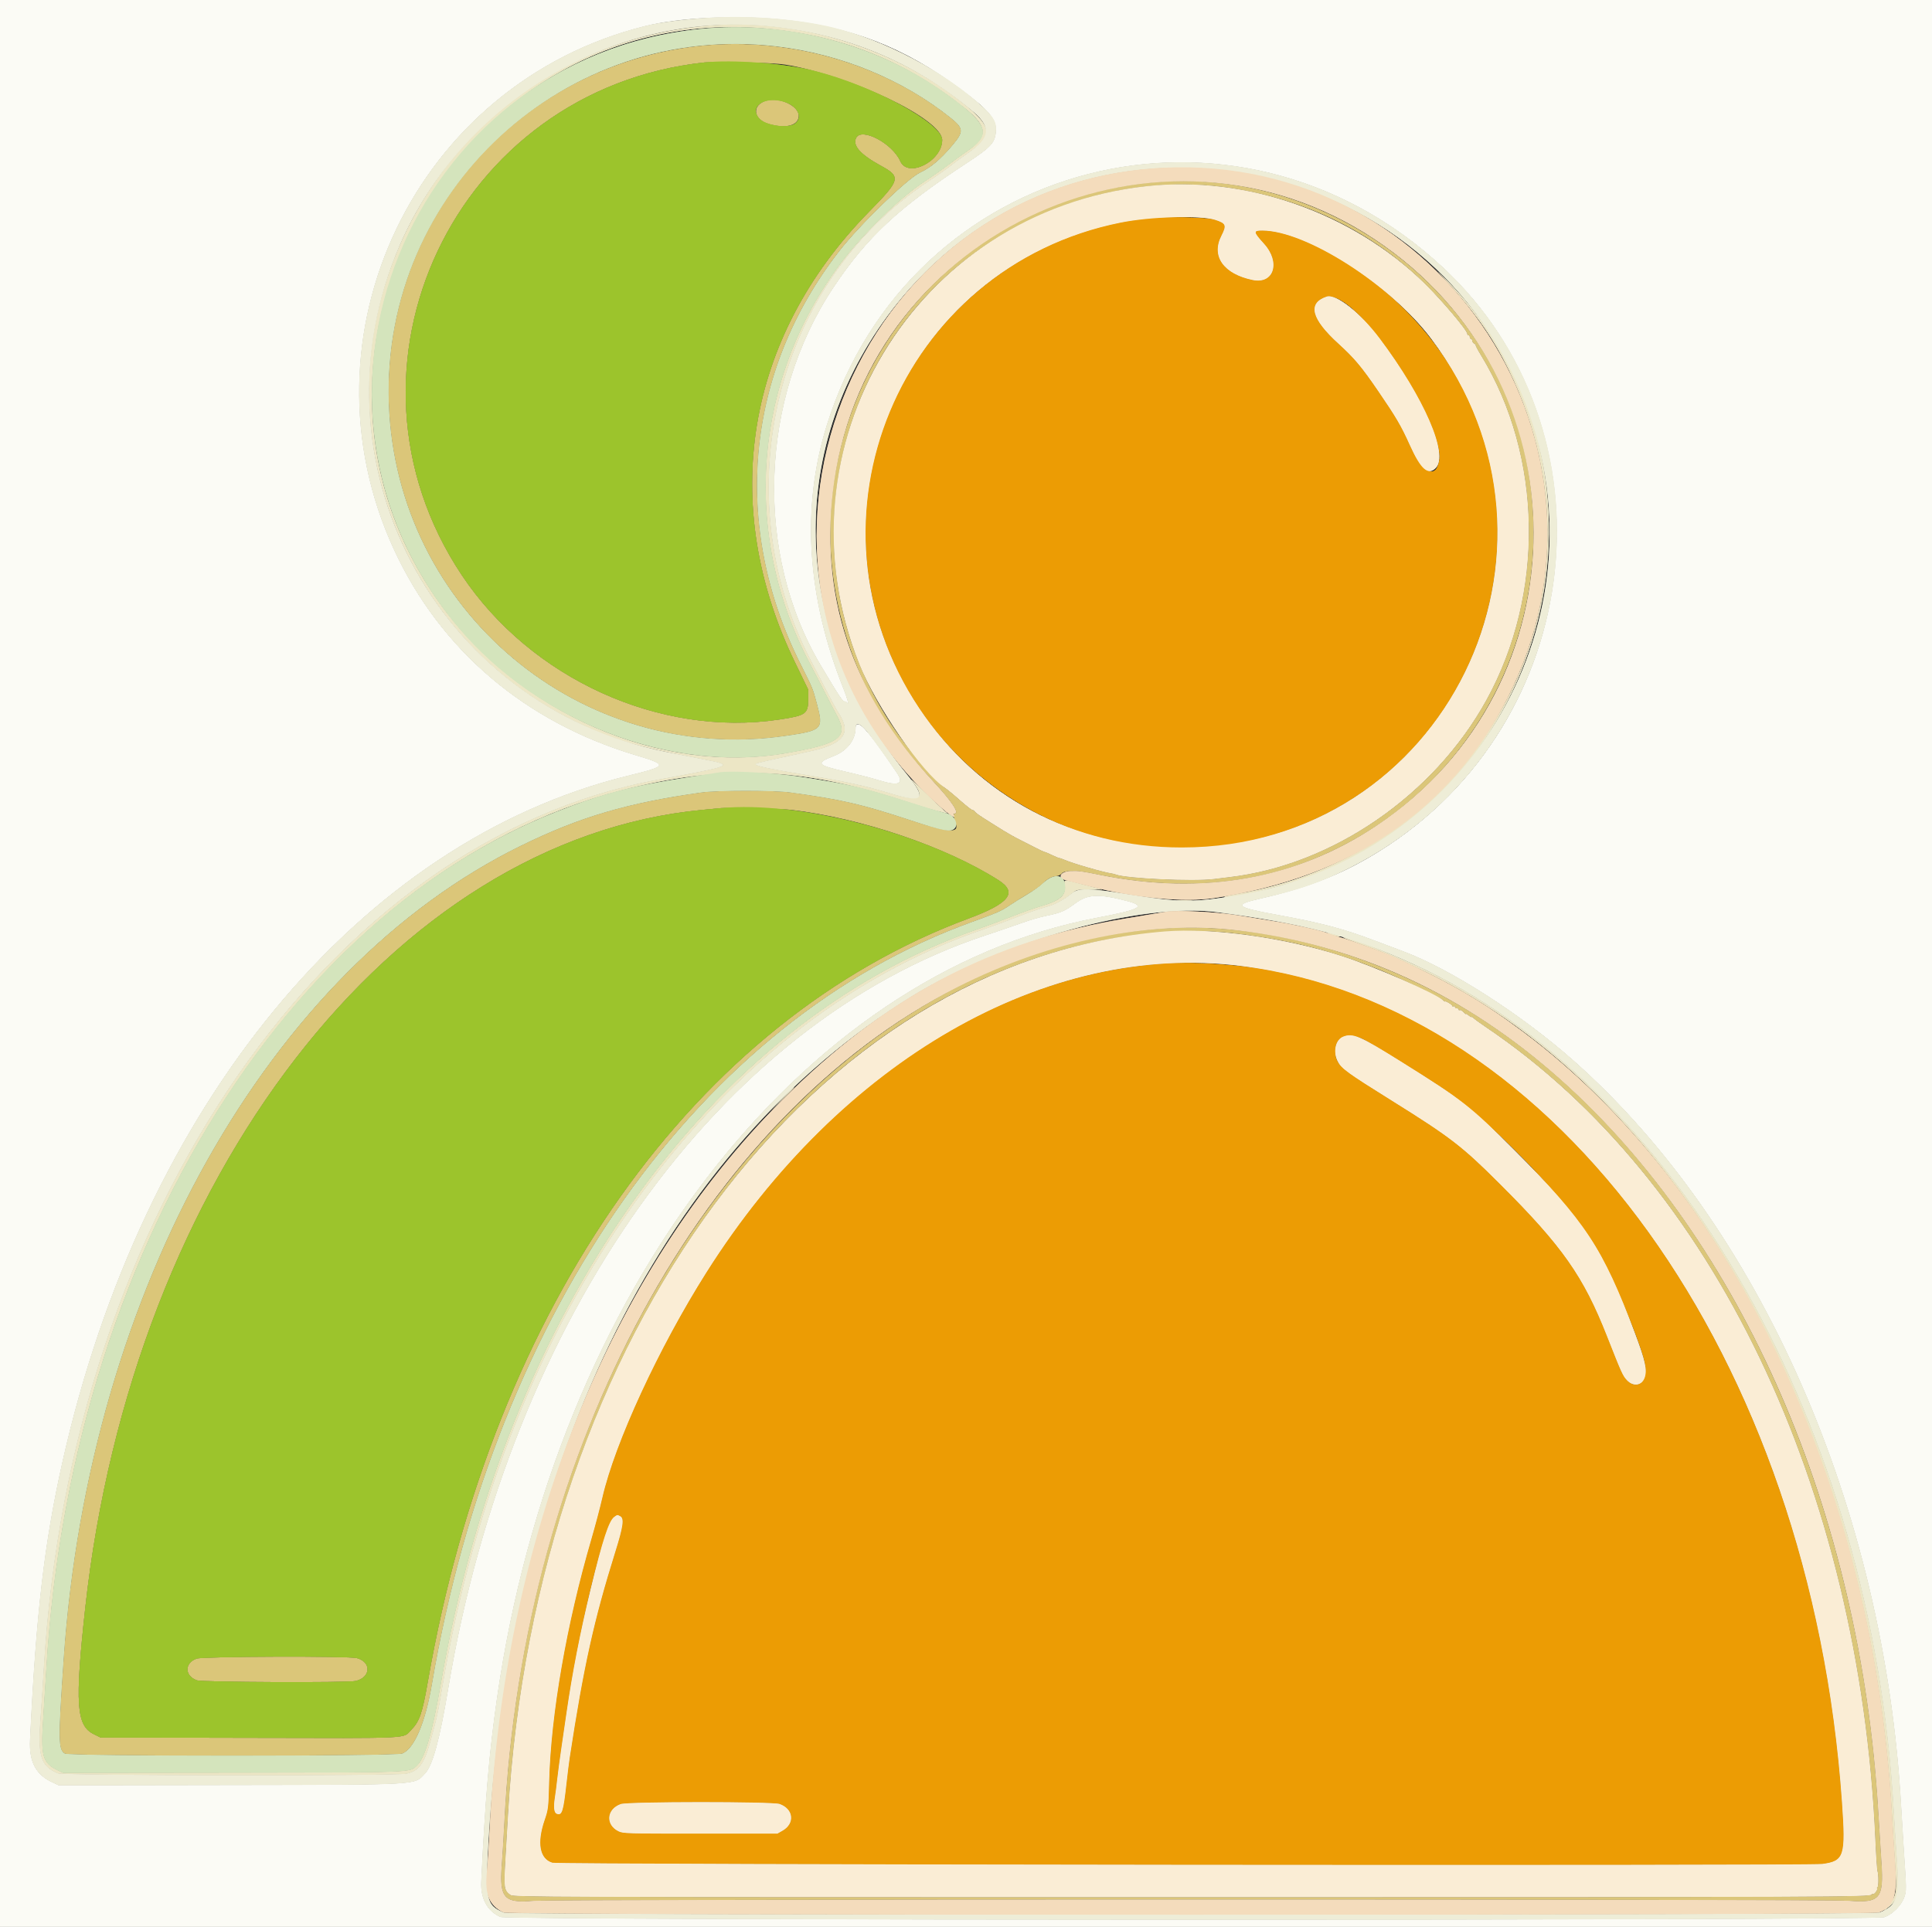 <svg id="svg" version="1.1" xmlns="http://www.w3.org/2000/svg" xmlns:xlink="http://www.w3.org/1999/xlink" width="400" height="398.979" viewBox="0, 0, 400,398.979"><rect x="0" y="0" width="400" height="398.979" fill="#333333" stroke="none"/><g id="svgg"><path id="path1" d="M237.269 45.212 C 198.017 49.875,171.735 87.621,181.124 125.846 C 189.715 160.820,225.155 182.363,260.071 173.836 C 309.675 161.722,326.890 100.154,290.766 64.055 C 281.648 54.943,268.663 47.745,261.327 47.736 C 259.431 47.734,259.471 48.020,261.710 50.494 C 265.174 54.320,263.748 58.889,259.372 57.985 C 253.320 56.735,250.716 53.059,252.882 48.827 C 254.000 46.642,253.848 46.255,251.585 45.522 C 250.034 45.020,240.603 44.816,237.269 45.212 M277.727 62.230 C 285.241 66.555,299.058 89.083,298.008 95.297 C 297.311 99.419,294.516 97.995,291.906 92.191 C 290.097 88.167,289.086 86.440,285.310 80.919 C 281.898 75.931,280.399 74.144,277.150 71.191 C 271.468 66.028,270.642 62.781,274.665 61.427 C 275.301 61.213,276.514 61.531,277.727 62.230 M241.353 199.520 C 205.250 201.883,170.345 225.366,146.231 263.515 C 136.387 279.088,127.297 298.774,124.697 310.147 C 124.232 312.183,123.213 316.031,122.434 318.698 C 117.310 336.230,114.053 354.955,113.686 368.985 C 113.544 374.401,113.511 374.683,112.752 376.899 C 111.128 381.639,111.721 384.928,114.344 385.731 C 115.670 386.137,374.286 386.393,377.293 385.991 C 381.830 385.385,382.149 384.388,381.371 373.213 C 375.186 284.355,325.732 212.494,262.795 200.913 C 256.593 199.772,247.014 199.150,241.353 199.520 M282.195 215.148 C 283.804 215.909,294.425 222.474,298.787 225.404 C 308.648 232.026,324.081 248.001,330.290 258.012 C 333.663 263.450,340.242 279.205,340.674 282.877 C 341.073 286.271,338.870 287.958,336.844 285.810 C 335.981 284.895,335.729 284.337,332.729 276.707 C 327.833 264.255,323.501 258.094,310.554 245.168 C 302.716 237.342,300.340 235.510,288.205 227.939 C 277.038 220.973,276.452 220.454,276.452 217.530 C 276.452 214.647,278.949 213.611,282.195 215.148 M128.415 313.985 C 129.257 314.435,129.027 316.092,127.401 321.285 C 122.954 335.495,120.840 345.040,117.940 364.008 C 117.800 364.920,117.508 367.275,117.289 369.241 C 116.631 375.176,116.364 376.014,115.268 375.593 C 114.704 375.377,114.571 374.259,114.877 372.299 C 115.030 371.319,115.258 369.541,115.384 368.347 C 115.510 367.154,115.917 364.110,116.288 361.583 C 116.659 359.056,117.112 355.954,117.294 354.690 C 119.787 337.418,125.110 315.567,127.177 314.119 C 127.852 313.646,127.794 313.653,128.415 313.985 M161.408 373.567 C 164.302 374.599,164.634 377.593,162.020 379.090 L 160.944 379.706 144.990 379.706 C 129.771 379.706,128.991 379.684,128.049 379.216 C 125.301 377.853,125.575 374.624,128.526 373.581 C 130.004 373.058,159.946 373.046,161.408 373.567 " stroke="none" fill="#ec9c04" fill-rule="evenodd"></path><path id="path2" d="M145.884 12.930 C 94.230 18.483,66.954 76.066,95.601 119.081 C 109.885 140.528,136.613 152.695,161.327 149.000 C 166.860 148.173,167.326 147.844,167.326 144.772 L 167.326 142.809 164.605 137.199 C 148.703 104.412,154.355 69.908,179.888 43.886 C 186.455 37.194,186.599 36.633,182.355 34.310 C 178.104 31.982,176.466 30.136,177.250 28.554 C 178.362 26.310,184.765 29.684,186.398 33.376 C 187.976 36.944,195.009 33.411,195.070 29.019 C 195.117 25.552,180.554 17.644,168.680 14.689 C 162.373 13.120,151.743 12.300,145.884 12.930 M162.352 21.084 C 165.144 21.913,166.335 24.311,164.598 25.603 C 163.144 26.684,158.388 25.971,157.138 24.485 C 155.047 22.000,158.298 19.880,162.352 21.084 M149.202 167.348 C 148.641 167.404,146.918 167.569,145.373 167.717 C 81.448 173.805,27.363 243.837,17.636 333.121 C 15.492 352.806,15.798 357.317,19.400 359.101 L 20.804 359.796 51.760 359.864 C 86.119 359.939,83.307 360.079,85.155 358.200 C 86.853 356.474,87.438 354.768,88.574 348.237 C 102.150 270.207,143.938 211.227,200.553 190.189 C 209.019 187.043,210.741 184.823,206.706 182.255 C 191.472 172.561,165.251 165.764,149.202 167.348 M73.899 343.357 C 76.984 344.198,76.761 347.430,73.573 348.107 C 71.824 348.478,41.864 348.354,40.783 347.971 C 38.186 347.052,38.146 344.372,40.715 343.460 C 42.026 342.995,72.227 342.901,73.899 343.357 " stroke="none" fill="#9cc42c" fill-rule="evenodd"></path><path id="path3" d="M0.000 199.489 L 0.000 398.979 200.000 398.979 L 400.000 398.979 400.000 199.489 L 400.000 0.000 200.000 0.000 L 0.000 0.000 0.000 199.489 M161.327 3.970 C 175.911 5.363,187.121 9.690,199.013 18.519 C 204.815 22.827,206.403 24.752,206.197 27.230 C 206.001 29.599,205.190 30.476,200.128 33.794 C 186.073 43.006,179.526 49.108,172.643 59.408 C 157.182 82.548,156.121 114.663,170.048 137.971 C 174.146 144.829,174.511 145.364,175.013 145.243 C 175.106 145.221,175.284 145.355,175.408 145.543 C 175.853 146.217,175.420 144.612,174.604 142.565 C 167.049 123.622,165.869 105.153,171.130 88.194 C 188.304 32.833,255.769 15.439,298.679 55.309 C 335.072 89.124,328.542 149.494,285.593 176.289 C 278.046 180.997,270.834 183.868,261.008 186.076 C 255.284 187.362,255.750 187.846,264.199 189.392 C 273.639 191.119,278.004 192.271,284.748 194.817 C 286.994 195.665,289.579 196.638,290.491 196.980 C 300.359 200.669,315.037 210.092,325.846 219.675 C 364.517 253.964,390.173 312.418,393.619 374.091 C 393.768 376.758,394.011 380.721,394.158 382.897 C 394.726 391.304,394.729 391.482,394.306 392.775 C 393.731 394.534,391.825 396.462,390.110 397.021 C 387.910 397.737,105.263 397.690,103.604 396.973 C 100.908 395.807,99.464 393.153,99.631 389.667 C 100.457 372.465,101.274 362.954,102.899 351.627 C 114.945 267.677,165.633 201.731,227.094 190.048 C 236.139 188.329,237.378 187.649,233.379 186.599 C 227.480 185.050,225.232 185.151,222.631 187.080 C 220.477 188.676,219.645 189.034,216.645 189.651 C 215.352 189.917,213.146 190.553,211.742 191.065 C 210.338 191.576,206.835 192.776,203.957 193.730 C 148.871 211.996,105.619 272.689,92.797 349.713 C 91.035 360.295,89.576 365.630,87.989 367.285 C 85.681 369.693,87.602 369.582,47.479 369.645 L 12.125 369.701 10.685 369.018 C 7.380 367.453,5.997 364.760,6.210 360.306 C 7.463 334.141,9.169 319.511,12.923 302.744 C 29.453 228.923,74.429 174.295,129.900 160.662 C 138.327 158.591,138.385 158.433,131.461 156.351 C 108.695 149.505,91.222 134.639,81.630 113.955 C 60.999 69.471,86.076 17.129,133.654 5.366 C 140.620 3.644,151.930 3.073,161.327 3.970 M177.473 150.027 C 177.297 150.088,177.154 150.377,177.154 150.669 C 177.154 153.204,175.425 155.466,172.661 156.549 C 168.809 158.057,169.068 158.401,175.116 159.794 C 177.571 160.360,180.709 161.172,182.090 161.600 C 186.107 162.843,187.236 162.330,185.641 159.987 C 180.296 152.135,178.324 149.730,177.473 150.027 " stroke="none" fill="#fbfbf5" fill-rule="evenodd"></path><path id="path4" d="M237.396 38.563 C 189.335 43.822,160.022 92.552,177.906 137.460 C 181.403 146.241,190.987 160.138,195.567 163.068 C 196.040 163.370,197.460 164.537,198.724 165.660 C 199.987 166.783,201.159 167.703,201.327 167.705 C 201.496 167.707,201.726 167.853,201.838 168.029 C 202.029 168.328,202.876 168.918,205.169 170.348 C 205.696 170.677,206.873 171.412,207.786 171.983 C 208.698 172.554,210.249 173.418,211.232 173.903 C 212.214 174.389,213.705 175.146,214.543 175.587 C 215.382 176.027,216.157 176.388,216.267 176.388 C 216.377 176.388,217.062 176.675,217.790 177.026 C 218.517 177.377,219.218 177.664,219.346 177.664 C 219.474 177.664,219.940 177.824,220.383 178.020 C 222.048 178.755,228.457 180.616,230.121 180.846 C 230.402 180.885,230.804 180.986,231.015 181.070 C 233.104 181.902,247.032 182.551,251.308 182.015 C 252.572 181.857,254.008 181.681,254.499 181.623 C 275.860 179.128,296.840 164.687,307.710 144.996 C 319.854 122.999,319.413 94.524,306.605 73.580 C 305.897 72.422,305.399 71.471,305.499 71.466 C 305.598 71.462,305.479 71.342,305.233 71.198 C 304.987 71.055,304.786 70.772,304.786 70.568 C 304.786 70.364,304.671 70.198,304.531 70.198 C 304.391 70.198,304.276 70.026,304.276 69.815 C 304.276 69.604,304.161 69.432,304.020 69.432 C 303.880 69.432,303.765 69.308,303.765 69.157 C 303.765 68.422,298.517 62.207,294.915 58.678 C 279.965 44.031,257.911 36.318,237.396 38.563 M251.585 45.522 C 253.848 46.255,254.000 46.642,252.882 48.827 C 250.716 53.059,253.320 56.735,259.372 57.985 C 263.748 58.889,265.174 54.320,261.710 50.494 C 259.471 48.020,259.431 47.734,261.327 47.736 C 270.378 47.747,287.906 58.958,296.315 70.115 C 329.324 113.909,299.145 175.490,244.671 175.494 C 222.301 175.496,202.560 165.023,190.301 146.650 C 164.366 107.780,186.162 55.263,232.036 46.092 C 238.228 44.854,248.588 44.552,251.585 45.522 M274.665 61.427 C 270.642 62.781,271.468 66.028,277.150 71.191 C 280.399 74.144,281.898 75.931,285.310 80.919 C 289.086 86.440,290.097 88.167,291.906 92.191 C 294.155 97.194,295.642 98.510,297.238 96.914 C 299.988 94.164,294.927 82.455,285.635 70.070 C 281.673 64.790,276.585 60.781,274.665 61.427 M241.098 192.886 C 168.456 198.837,110.937 276.230,105.192 375.750 C 105.050 378.207,104.799 382.524,104.634 385.343 C 104.306 390.947,104.376 391.422,105.680 392.384 C 106.298 392.841,110.619 392.855,246.103 392.855 C 380.652 392.854,387.492 392.827,387.492 392.295 C 387.492 392.164,387.599 392.123,387.730 392.204 C 388.015 392.380,388.804 391.329,388.615 391.024 C 388.542 390.907,388.576 390.810,388.689 390.810 C 388.930 390.810,388.938 388.056,388.699 387.492 C 388.610 387.281,388.413 384.352,388.263 380.983 C 384.994 307.854,354.643 244.468,307.722 212.777 C 306.318 211.829,305.099 210.940,305.013 210.801 C 304.927 210.663,304.787 210.588,304.702 210.636 C 304.617 210.683,304.314 210.521,304.029 210.277 C 303.743 210.033,303.510 209.911,303.510 210.006 C 303.510 210.101,303.273 209.925,302.984 209.615 C 302.695 209.305,302.350 209.117,302.218 209.199 C 302.086 209.281,301.978 209.226,301.978 209.077 C 301.978 208.928,301.806 208.807,301.595 208.807 C 301.385 208.807,301.213 208.685,301.213 208.536 C 301.213 208.388,301.098 208.337,300.957 208.424 C 300.817 208.511,300.702 208.485,300.702 208.366 C 300.702 208.248,300.357 207.947,299.936 207.699 C 299.515 207.450,299.170 207.318,299.170 207.406 C 299.170 207.495,298.978 207.374,298.742 207.138 C 297.372 205.769,284.703 200.228,277.856 198.005 C 266.153 194.205,250.908 192.082,241.098 192.886 M256.796 200.001 C 322.469 208.146,374.961 281.133,381.371 373.213 C 382.149 384.388,381.830 385.385,377.293 385.991 C 374.286 386.393,115.670 386.137,114.344 385.731 C 111.721 384.928,111.128 381.639,112.752 376.899 C 113.511 374.683,113.544 374.401,113.686 368.985 C 114.053 354.955,117.310 336.230,122.434 318.698 C 123.213 316.031,124.232 312.183,124.697 310.147 C 127.297 298.774,136.387 279.088,146.231 263.515 C 174.028 219.539,216.697 195.028,256.796 200.001 M278.082 214.673 C 276.495 215.314,275.946 217.791,276.954 219.766 C 277.728 221.283,278.897 222.133,288.205 227.939 C 300.340 235.510,302.716 237.342,310.554 245.168 C 323.501 258.094,327.833 264.255,332.729 276.707 C 335.729 284.337,335.981 284.895,336.844 285.810 C 338.171 287.216,339.971 286.932,340.534 285.226 C 341.048 283.668,340.620 281.758,338.469 276.021 C 331.879 258.441,328.204 252.870,313.484 238.136 C 304.317 228.960,302.910 227.861,289.981 219.781 C 281.497 214.479,280.074 213.868,278.082 214.673 M127.177 314.119 C 126.058 314.903,124.783 318.811,122.273 329.150 C 120.136 337.954,118.494 346.376,117.294 354.690 C 117.112 355.954,116.659 359.056,116.288 361.583 C 115.917 364.110,115.510 367.154,115.384 368.347 C 115.258 369.541,115.030 371.319,114.877 372.299 C 114.571 374.259,114.704 375.377,115.268 375.593 C 116.364 376.014,116.631 375.176,117.289 369.241 C 117.508 367.275,117.800 364.920,117.940 364.008 C 120.840 345.040,122.954 335.495,127.401 321.285 C 129.027 316.092,129.257 314.435,128.415 313.985 C 127.794 313.653,127.852 313.646,127.177 314.119 M128.526 373.581 C 125.575 374.624,125.301 377.853,128.049 379.216 C 128.991 379.684,129.771 379.706,144.990 379.706 L 160.944 379.706 162.020 379.090 C 164.634 377.593,164.302 374.599,161.408 373.567 C 159.946 373.046,130.004 373.058,128.526 373.581 " stroke="none" fill="#faedd5" fill-rule="evenodd"></path><path id="path5" d="M145.884 5.394 C 115.002 8.354,89.800 28.402,80.144 57.690 C 68.500 93.009,84.850 132.204,118.219 148.965 C 126.280 153.014,130.832 154.388,145.624 157.239 C 152.149 158.496,152.052 158.540,136.184 161.461 C 67.984 174.017,14.631 251.214,9.074 345.373 C 8.863 348.953,8.547 353.778,8.373 356.094 C 7.801 363.686,8.460 365.730,11.964 367.231 C 13.059 367.700,81.634 367.771,84.087 367.306 C 86.672 366.816,87.810 365.308,89.083 360.689 C 90.505 355.528,90.613 355.039,91.525 349.623 C 104.637 271.771,147.538 211.578,203.513 192.499 C 205.563 191.800,208.827 190.599,210.767 189.830 C 212.707 189.060,215.238 188.179,216.390 187.872 C 218.445 187.325,220.084 186.466,221.985 184.939 C 222.909 184.197,223.021 184.174,225.568 184.186 L 228.197 184.198 224.947 183.356 C 219.784 182.018,220.329 182.018,220.481 183.362 C 220.720 185.485,219.508 186.510,215.328 187.722 C 214.084 188.083,211.505 188.995,209.597 189.750 C 207.688 190.505,204.231 191.786,201.914 192.598 C 146.895 211.884,104.588 271.566,91.261 348.696 C 89.522 358.764,87.982 364.056,86.338 365.617 C 84.790 367.087,85.976 367.042,47.959 367.085 L 13.037 367.125 11.885 366.568 C 8.813 365.081,8.413 363.639,8.940 355.967 C 9.085 353.861,9.376 349.209,9.588 345.629 C 14.918 255.487,64.102 180.311,128.653 163.640 C 149.540 158.246,165.592 158.816,186.854 165.707 C 191.347 167.163,193.271 167.738,195.278 168.226 L 196.171 168.443 195.405 167.804 C 194.984 167.453,193.153 165.708,191.336 163.927 C 189.520 162.146,188.346 161.076,188.729 161.549 C 191.872 165.434,190.605 166.197,184.222 164.262 C 179.503 162.831,175.362 161.899,168.988 160.833 C 158.272 159.041,156.085 158.571,156.506 158.150 C 156.637 158.019,159.843 157.287,167.709 155.592 C 174.697 154.086,176.383 151.846,173.658 147.687 C 173.296 147.135,172.345 145.412,171.544 143.858 C 170.744 142.305,169.104 139.138,167.900 136.822 C 149.831 102.061,160.594 58.387,192.391 37.447 C 194.189 36.263,196.292 34.782,197.064 34.157 C 197.837 33.531,199.330 32.437,200.383 31.725 C 205.867 28.020,205.571 26.211,198.596 20.774 C 184.079 9.460,164.147 3.644,145.884 5.394 M159.541 5.985 C 174.935 7.567,187.808 12.822,199.820 22.429 C 204.481 26.157,204.644 28.280,200.487 31.131 C 199.377 31.892,197.549 33.222,196.426 34.086 C 195.303 34.951,193.063 36.518,191.449 37.570 C 186.421 40.845,178.640 48.427,174.093 54.483 C 155.902 78.713,153.468 110.739,167.778 137.588 C 168.639 139.202,170.009 141.844,170.822 143.459 C 171.636 145.073,172.704 147.122,173.196 148.011 C 175.775 152.672,173.989 154.031,162.731 155.975 C 136.678 160.476,107.278 147.717,90.946 124.825 C 53.671 72.573,95.881 -0.557,159.541 5.985 M242.438 34.641 C 242.754 34.702,243.271 34.702,243.586 34.641 C 243.902 34.580,243.644 34.530,243.012 34.530 C 242.380 34.530,242.122 34.580,242.438 34.641 M245.756 34.641 C 246.072 34.702,246.589 34.702,246.905 34.641 C 247.221 34.580,246.962 34.530,246.331 34.530 C 245.699 34.530,245.440 34.580,245.756 34.641 M298.293 56.909 C 305.095 64.188,308.921 69.544,312.435 76.707 C 335.132 122.967,307.200 176.478,255.803 185.201 C 254.625 185.401,253.591 185.635,253.506 185.721 C 252.470 186.767,267.113 183.188,272.423 181.098 C 322.687 161.313,337.048 95.840,299.435 57.946 C 297.815 56.314,297.302 55.847,298.293 56.909 M243.969 186.532 C 244.706 186.583,245.913 186.583,246.650 186.532 C 247.387 186.480,246.784 186.438,245.310 186.438 C 243.835 186.438,243.232 186.480,243.969 186.532 M274.801 193.188 C 275.159 193.502,277.241 194.063,277.413 193.891 C 277.493 193.811,277.453 193.745,277.324 193.743 C 277.195 193.742,276.519 193.567,275.822 193.356 C 275.124 193.144,274.665 193.069,274.801 193.188 M278.749 194.414 C 287.440 197.559,287.688 197.661,294.455 200.884 C 348.236 226.494,387.075 296.186,391.693 375.367 C 391.906 379.017,392.198 383.612,392.342 385.578 C 392.801 391.839,392.686 392.605,390.999 394.536 L 389.917 395.774 390.971 394.933 C 393.053 393.273,393.233 392.126,392.662 384.174 C 392.496 381.857,392.238 377.779,392.089 375.112 C 387.769 297.603,349.755 228.447,296.745 201.658 C 290.734 198.620,281.093 194.680,278.366 194.148 C 277.923 194.061,278.084 194.173,278.749 194.414 M161.960 227.505 L 159.668 229.866 162.029 227.574 C 163.328 226.313,164.391 225.251,164.391 225.213 C 164.391 225.027,164.089 225.312,161.960 227.505 " stroke="none" fill="#ece6c5" fill-rule="evenodd"></path><path id="path6" d="M148.309 3.596 C 142.785 3.865,136.802 4.587,133.654 5.366 C 86.076 17.129,60.999 69.471,81.630 113.955 C 91.222 134.639,108.695 149.505,131.461 156.351 C 138.385 158.433,138.327 158.591,129.900 160.662 C 74.429 174.295,29.453 228.923,12.923 302.744 C 9.169 319.511,7.463 334.141,6.210 360.306 C 5.997 364.760,7.380 367.453,10.685 369.018 L 12.125 369.701 47.479 369.645 C 87.602 369.582,85.681 369.693,87.989 367.285 C 89.576 365.630,91.035 360.295,92.797 349.713 C 105.619 272.689,148.871 211.996,203.957 193.730 C 206.835 192.776,210.338 191.576,211.742 191.065 C 213.146 190.553,215.352 189.917,216.645 189.651 C 219.645 189.034,220.477 188.676,222.631 187.080 C 225.232 185.151,227.480 185.050,233.379 186.599 C 237.378 187.649,236.139 188.329,227.094 190.048 C 165.633 201.731,114.945 267.677,102.899 351.627 C 101.274 362.954,100.457 372.465,99.631 389.667 C 99.464 393.153,100.908 395.807,103.604 396.973 C 105.263 397.690,387.910 397.737,390.110 397.021 C 391.825 396.462,393.731 394.534,394.306 392.775 C 394.729 391.482,394.726 391.304,394.158 382.897 C 394.011 380.721,393.768 376.758,393.619 374.091 C 390.173 312.418,364.517 253.964,325.846 219.675 C 315.037 210.092,300.359 200.669,290.491 196.980 C 289.579 196.638,286.994 195.665,284.748 194.817 C 278.004 192.271,273.639 191.119,264.199 189.392 C 255.750 187.846,255.284 187.362,261.008 186.076 C 269.040 184.272,273.452 182.736,279.634 179.593 C 327.301 155.360,337.155 91.060,298.679 55.309 C 255.769 15.439,188.304 32.833,171.130 88.194 C 165.869 105.153,167.049 123.622,174.604 142.565 C 175.420 144.612,175.853 146.217,175.408 145.543 C 175.284 145.355,175.106 145.221,175.013 145.243 C 174.511 145.364,174.146 144.829,170.048 137.971 C 156.121 114.663,157.182 82.548,172.643 59.408 C 179.526 49.108,186.073 43.006,200.128 33.794 C 205.190 30.476,206.001 29.599,206.197 27.230 C 206.352 25.365,205.849 24.397,203.645 22.318 C 195.969 15.077,183.107 8.250,172.206 5.632 C 165.560 4.036,155.999 3.222,148.309 3.596 M158.519 5.368 C 174.844 6.820,189.218 12.752,201.473 23.095 C 205.314 26.337,205.030 28.586,200.383 31.725 C 199.330 32.437,197.837 33.531,197.064 34.157 C 196.292 34.782,194.189 36.263,192.391 37.447 C 160.594 58.387,149.831 102.061,167.900 136.822 C 169.104 139.138,170.744 142.305,171.544 143.858 C 172.345 145.412,173.296 147.135,173.658 147.687 C 176.383 151.846,174.697 154.086,167.709 155.592 C 159.843 157.287,156.637 158.019,156.506 158.150 C 156.085 158.571,158.272 159.041,168.988 160.833 C 175.362 161.899,179.503 162.831,184.222 164.262 C 191.241 166.389,191.983 165.530,187.674 160.266 C 163.270 130.456,162.545 91.601,185.853 62.675 C 223.127 16.419,297.496 29.797,316.814 86.233 C 331.881 130.252,303.247 177.427,256.669 185.324 C 247.038 186.957,244.416 186.938,233.312 185.154 C 225.569 183.911,223.314 183.868,221.983 184.939 C 220.091 186.462,218.447 187.325,216.390 187.872 C 215.238 188.179,212.707 189.060,210.767 189.830 C 208.827 190.599,205.563 191.800,203.513 192.499 C 147.538 211.578,104.637 271.771,91.525 349.623 C 90.613 355.039,90.505 355.528,89.083 360.689 C 87.810 365.308,86.672 366.816,84.087 367.306 C 81.634 367.771,13.059 367.700,11.964 367.231 C 8.460 365.730,7.801 363.686,8.373 356.094 C 8.547 353.778,8.863 348.953,9.074 345.373 C 14.631 251.214,67.984 174.017,136.184 161.461 C 152.052 158.540,152.149 158.496,145.624 157.239 C 143.380 156.806,139.859 156.113,137.800 155.699 C 90.009 146.073,63.424 95.330,82.791 50.702 C 95.615 21.149,126.704 2.539,158.519 5.368 M179.387 151.326 C 180.276 152.380,183.543 156.905,185.641 159.987 C 187.236 162.330,186.107 162.843,182.090 161.600 C 180.709 161.172,177.571 160.360,175.116 159.794 C 169.068 158.401,168.809 158.057,172.661 156.549 C 175.425 155.466,177.154 153.204,177.154 150.669 C 177.154 149.476,178.050 149.739,179.387 151.326 M251.946 188.876 C 270.153 191.277,280.029 193.886,292.526 199.597 C 347.591 224.760,387.644 295.368,392.089 375.112 C 392.238 377.779,392.496 381.857,392.662 384.174 C 393.296 393.004,392.850 394.515,389.148 396.061 C 387.848 396.604,105.637 396.629,104.342 396.086 C 100.618 394.526,100.403 393.481,101.165 380.600 C 105.858 301.213,137.786 237.684,188.754 206.318 C 207.407 194.839,236.425 186.829,251.946 188.876 " stroke="none" fill="#eeedd7" fill-rule="evenodd"></path><path id="path7" d="M240.715 34.744 C 175.942 38.022,145.252 116.994,190.745 163.326 C 194.594 167.246,198.453 170.357,197.447 168.729 C 197.360 168.589,197.411 168.475,197.560 168.475 C 198.717 168.475,197.191 166.138,193.257 161.889 C 176.167 143.425,169.388 122.903,172.707 99.681 C 180.183 47.371,240.464 20.320,284.553 49.490 C 328.371 78.481,328.558 141.963,284.912 171.047 C 268.413 182.041,249.071 185.486,227.846 181.211 C 223.917 180.419,223.335 180.341,221.723 180.392 C 219.401 180.465,218.790 181.872,220.883 182.327 C 221.191 182.394,223.223 182.909,225.399 183.471 C 234.963 185.943,245.178 186.917,251.436 185.954 C 280.011 181.554,300.323 167.711,312.058 144.638 C 338.394 92.856,298.761 31.806,240.715 34.744 M241.481 188.801 C 241.130 188.868,237.426 189.488,233.251 190.178 C 205.221 194.811,183.430 206.310,161.951 227.805 C 126.049 263.733,104.318 318.109,101.345 379.451 C 101.202 382.399,100.953 386.133,100.792 387.747 C 100.338 392.285,101.318 394.623,104.258 396.018 C 105.606 396.658,387.415 396.657,389.013 396.018 C 392.187 394.748,392.860 392.638,392.342 385.578 C 392.198 383.612,391.906 379.017,391.693 375.367 C 387.723 307.302,358.837 246.184,315.252 213.630 C 306.875 207.373,300.421 203.600,289.215 198.410 C 287.010 197.389,280.469 194.983,277.601 194.138 C 276.337 193.766,275.073 193.354,274.793 193.223 C 273.824 192.771,267.952 191.459,264.103 190.834 C 261.980 190.489,258.347 189.897,256.031 189.519 C 251.972 188.857,243.396 188.433,241.481 188.801 M256.031 192.628 C 280.916 195.588,303.271 205.881,323.038 223.480 C 360.735 257.045,385.228 313.401,388.881 374.984 C 389.093 378.564,389.398 383.416,389.557 385.766 C 390.061 393.192,389.220 394.159,382.725 393.621 C 378.447 393.267,114.475 393.277,110.530 393.631 C 104.351 394.187,103.347 393.079,103.865 386.274 C 104.023 384.206,104.268 380.160,104.411 377.281 C 108.254 299.747,145.578 231.031,198.341 204.352 C 217.331 194.751,238.206 190.508,256.031 192.628 " stroke="none" fill="#f4dcbc" fill-rule="evenodd"></path><path id="path8" d="M144.990 6.005 C 84.552 12.133,55.744 83.402,94.899 129.930 C 111.336 149.462,138.983 160.077,162.731 155.975 C 173.989 154.031,175.775 152.672,173.196 148.011 C 172.704 147.122,171.636 145.073,170.822 143.459 C 170.009 141.844,168.639 139.202,167.778 137.588 C 153.468 110.739,155.902 78.713,174.093 54.483 C 178.640 48.427,186.421 40.845,191.449 37.570 C 193.063 36.518,195.303 34.951,196.426 34.086 C 197.549 33.222,199.377 31.892,200.487 31.131 C 205.423 27.746,204.571 25.650,195.660 19.275 C 181.443 9.101,162.745 4.205,144.990 6.005 M160.689 9.583 C 174.032 11.146,186.863 16.402,196.833 24.391 C 199.542 26.561,199.592 27.254,197.242 30.054 C 194.773 32.995,192.812 34.660,190.542 35.741 C 187.803 37.046,177.989 46.580,173.729 52.074 C 154.311 77.117,151.376 108.847,165.817 137.603 C 168.289 142.525,168.302 142.556,169.151 145.745 C 170.558 151.026,170.311 151.282,162.731 152.388 C 120.308 158.581,81.937 126.427,80.490 83.472 C 79.009 39.533,117.064 4.473,160.689 9.583 M148.819 159.955 C 148.468 160.021,145.597 160.475,142.438 160.965 C 130.657 162.791,124.775 164.336,115.124 168.143 C 56.955 191.087,14.505 262.478,9.588 345.629 C 9.376 349.209,9.085 353.861,8.940 355.967 C 8.413 363.639,8.813 365.081,11.885 366.568 L 13.037 367.125 47.959 367.085 C 85.976 367.042,84.790 367.087,86.338 365.617 C 87.982 364.056,89.522 358.764,91.261 348.696 C 104.588 271.566,146.895 211.884,201.914 192.598 C 204.231 191.786,207.688 190.505,209.597 189.750 C 211.505 188.995,214.084 188.083,215.328 187.722 C 219.198 186.600,220.553 185.569,220.545 183.751 C 220.533 181.035,218.266 180.660,215.854 182.975 C 215.277 183.529,213.829 184.555,212.636 185.256 C 211.442 185.957,209.834 186.962,209.062 187.489 C 207.348 188.661,206.478 189.044,201.276 190.922 C 145.147 211.183,102.648 271.145,89.453 348.692 C 88.083 356.743,85.824 362.067,83.327 363.131 C 81.969 363.710,14.280 363.714,13.398 363.135 C 12.042 362.247,12.021 360.424,13.168 343.586 C 18.385 267.044,55.655 200.727,107.849 175.114 C 119.991 169.155,129.942 166.222,145.246 164.091 C 148.482 163.640,160.373 163.639,163.625 164.089 C 174.429 165.583,178.275 166.474,188.641 169.880 C 195.252 172.052,196.663 172.329,197.524 171.627 C 198.550 170.789,197.689 168.893,196.093 168.475 C 194.100 167.953,193.574 167.794,187.747 165.951 C 178.583 163.052,176.224 162.504,166.050 160.917 C 160.372 160.031,151.154 159.517,148.819 159.955 " stroke="none" fill="#d4e4bc" fill-rule="evenodd"></path><path id="path0" d="M143.093 9.709 C 106.191 14.596,79.239 46.352,80.490 83.472 C 81.937 126.427,120.308 158.581,162.731 152.388 C 170.311 151.282,170.558 151.026,169.151 145.745 C 168.302 142.556,168.289 142.525,165.817 137.603 C 151.376 108.847,154.311 77.117,173.729 52.074 C 177.989 46.580,187.803 37.046,190.542 35.741 C 192.812 34.660,194.773 32.995,197.242 30.054 C 199.592 27.254,199.542 26.561,196.833 24.391 C 182.308 12.752,162.003 7.205,143.093 9.709 M162.476 13.372 C 176.107 15.554,195.129 24.686,195.070 29.019 C 195.009 33.411,187.976 36.944,186.398 33.376 C 184.765 29.684,178.362 26.310,177.250 28.554 C 176.466 30.136,178.104 31.982,182.355 34.310 C 186.599 36.633,186.455 37.194,179.888 43.886 C 154.355 69.908,148.703 104.412,164.605 137.199 L 167.326 142.809 167.326 144.772 C 167.326 147.844,166.860 148.173,161.327 149.000 C 136.613 152.695,109.885 140.528,95.601 119.081 C 66.954 76.066,94.230 18.483,145.884 12.930 C 148.342 12.665,160.002 12.976,162.476 13.372 M158.106 21.043 C 155.588 22.139,156.189 24.802,159.148 25.662 C 162.619 26.671,165.203 26.043,165.364 24.151 C 165.562 21.816,160.908 19.823,158.106 21.043 M237.013 37.923 C 187.308 43.586,157.980 95.055,178.520 140.577 C 181.950 148.179,186.034 154.085,193.257 161.889 C 197.147 166.091,198.716 168.475,197.592 168.475 C 197.326 168.475,197.444 169.373,197.851 170.443 C 198.674 172.608,196.549 172.478,188.641 169.880 C 178.275 166.474,174.429 165.583,163.625 164.089 C 160.373 163.639,148.482 163.640,145.246 164.091 C 129.942 166.222,119.991 169.155,107.849 175.114 C 55.655 200.727,18.385 267.044,13.168 343.586 C 12.021 360.424,12.042 362.247,13.398 363.135 C 14.280 363.714,81.969 363.710,83.327 363.131 C 85.824 362.067,88.083 356.743,89.453 348.692 C 102.648 271.145,145.147 211.183,201.276 190.922 C 206.614 188.995,207.344 188.668,209.317 187.325 C 210.230 186.704,211.899 185.659,213.026 185.002 C 214.154 184.345,215.417 183.449,215.834 183.011 C 216.746 182.052,217.729 181.509,218.690 181.433 C 219.080 181.402,219.573 181.167,219.785 180.909 C 220.070 180.563,220.568 180.429,221.699 180.393 C 223.335 180.341,223.910 180.418,227.846 181.211 C 243.408 184.345,258.152 183.336,271.091 178.249 C 304.149 165.254,322.918 130.970,316.130 95.980 C 309.080 59.640,273.778 33.735,237.013 37.923 M255.378 39.036 C 270.880 41.542,284.158 48.139,294.915 58.678 C 298.517 62.207,303.765 68.422,303.765 69.157 C 303.765 69.308,303.880 69.432,304.020 69.432 C 304.161 69.432,304.276 69.604,304.276 69.815 C 304.276 70.026,304.391 70.198,304.531 70.198 C 304.671 70.198,304.786 70.364,304.786 70.568 C 304.786 70.772,304.987 71.055,305.233 71.198 C 305.479 71.342,305.598 71.462,305.499 71.466 C 305.399 71.471,305.897 72.422,306.605 73.580 C 319.413 94.524,319.854 122.999,307.710 144.996 C 296.840 164.687,275.860 179.128,254.499 181.623 C 254.008 181.681,252.572 181.857,251.308 182.015 C 247.032 182.551,233.104 181.902,231.015 181.070 C 230.804 180.986,230.402 180.885,230.121 180.846 C 228.457 180.616,222.048 178.755,220.383 178.020 C 219.940 177.824,219.474 177.664,219.346 177.664 C 219.218 177.664,218.517 177.377,217.790 177.026 C 217.062 176.675,216.377 176.388,216.267 176.388 C 216.157 176.388,215.382 176.027,214.543 175.587 C 213.705 175.146,212.214 174.389,211.232 173.903 C 210.249 173.418,208.698 172.554,207.786 171.983 C 206.873 171.412,205.696 170.677,205.169 170.348 C 202.876 168.918,202.029 168.328,201.838 168.029 C 201.726 167.853,201.496 167.707,201.327 167.705 C 201.159 167.703,199.987 166.783,198.724 165.660 C 197.460 164.537,196.040 163.370,195.567 163.068 C 194.396 162.319,189.852 157.249,187.143 153.669 C 164.940 124.334,168.606 82.499,195.568 57.521 C 211.561 42.704,234.401 35.645,255.378 39.036 M163.752 167.701 C 178.412 169.425,195.805 175.319,206.706 182.255 C 210.741 184.823,209.019 187.043,200.553 190.189 C 143.938 211.227,102.150 270.207,88.574 348.237 C 87.438 354.768,86.853 356.474,85.155 358.200 C 83.307 360.079,86.119 359.939,51.760 359.864 L 20.804 359.796 19.400 359.101 C 15.798 357.317,15.492 352.806,17.636 333.121 C 27.363 243.837,81.448 173.805,145.373 167.717 C 146.918 167.569,148.641 167.404,149.202 167.348 C 151.006 167.170,161.378 167.421,163.752 167.701 M241.481 192.223 C 169.072 196.540,109.374 277.139,104.411 377.281 C 104.268 380.160,104.023 384.206,103.865 386.274 C 103.347 393.079,104.351 394.187,110.530 393.631 C 114.475 393.277,378.447 393.267,382.725 393.621 C 389.220 394.159,390.061 393.192,389.557 385.766 C 389.398 383.416,389.093 378.564,388.881 374.984 C 384.692 304.368,352.971 240.993,306.828 211.052 C 286.691 197.985,262.370 190.978,241.481 192.223 M258.093 193.595 C 268.334 195.010,275.956 196.999,285.258 200.682 C 289.487 202.356,298.069 206.466,298.742 207.138 C 298.978 207.374,299.170 207.495,299.170 207.406 C 299.170 207.318,299.515 207.450,299.936 207.699 C 300.357 207.947,300.702 208.248,300.702 208.366 C 300.702 208.485,300.817 208.511,300.957 208.424 C 301.098 208.337,301.213 208.388,301.213 208.536 C 301.213 208.685,301.385 208.807,301.595 208.807 C 301.806 208.807,301.978 208.928,301.978 209.077 C 301.978 209.226,302.086 209.281,302.218 209.199 C 302.350 209.117,302.695 209.305,302.984 209.615 C 303.273 209.925,303.510 210.101,303.510 210.006 C 303.510 209.911,303.743 210.033,304.029 210.277 C 304.314 210.521,304.617 210.683,304.702 210.636 C 304.787 210.588,304.927 210.663,305.013 210.801 C 305.099 210.940,306.318 211.829,307.722 212.777 C 354.643 244.468,384.994 307.854,388.263 380.983 C 388.413 384.352,388.610 387.281,388.699 387.492 C 388.938 388.056,388.930 390.810,388.689 390.810 C 388.576 390.810,388.542 390.907,388.615 391.024 C 388.804 391.329,388.015 392.380,387.730 392.204 C 387.599 392.123,387.492 392.164,387.492 392.295 C 387.492 392.827,380.652 392.854,246.103 392.855 C 110.619 392.855,106.298 392.841,105.680 392.384 C 104.376 391.422,104.306 390.947,104.634 385.343 C 104.799 382.524,105.050 378.207,105.192 375.750 C 110.757 279.338,165.267 202.882,235.039 193.625 C 243.389 192.517,250.229 192.508,258.093 193.595 M40.715 343.460 C 38.146 344.372,38.186 347.052,40.783 347.971 C 41.864 348.354,71.824 348.478,73.573 348.107 C 76.761 347.430,76.984 344.198,73.899 343.357 C 72.227 342.901,42.026 342.995,40.715 343.460 " stroke="none" fill="#dbc679" fill-rule="evenodd"></path><path id="path1" d="M237.269 45.212 C 198.017 49.875,171.735 87.621,181.124 125.846 C 189.715 160.820,225.155 182.363,260.071 173.836 C 309.675 161.722,326.890 100.154,290.766 64.055 C 281.648 54.943,268.663 47.745,261.327 47.736 C 259.431 47.734,259.471 48.020,261.710 50.494 C 265.174 54.320,263.748 58.889,259.372 57.985 C 253.320 56.735,250.716 53.059,252.882 48.827 C 254.000 46.642,253.848 46.255,251.585 45.522 C 250.034 45.020,240.603 44.816,237.269 45.212 M277.727 62.230 C 285.241 66.555,299.058 89.083,298.008 95.297 C 297.311 99.419,294.516 97.995,291.906 92.191 C 290.097 88.167,289.086 86.440,285.310 80.919 C 281.898 75.931,280.399 74.144,277.150 71.191 C 271.468 66.028,270.642 62.781,274.665 61.427 C 275.301 61.213,276.514 61.531,277.727 62.230 M241.353 199.520 C 205.250 201.883,170.345 225.366,146.231 263.515 C 136.387 279.088,127.297 298.774,124.697 310.147 C 124.232 312.183,123.213 316.031,122.434 318.698 C 117.310 336.230,114.053 354.955,113.686 368.985 C 113.544 374.401,113.511 374.683,112.752 376.899 C 111.128 381.639,111.721 384.928,114.344 385.731 C 115.670 386.137,374.286 386.393,377.293 385.991 C 381.830 385.385,382.149 384.388,381.371 373.213 C 375.186 284.355,325.732 212.494,262.795 200.913 C 256.593 199.772,247.014 199.150,241.353 199.520 M282.195 215.148 C 283.804 215.909,294.425 222.474,298.787 225.404 C 308.648 232.026,324.081 248.001,330.290 258.012 C 333.663 263.450,340.242 279.205,340.674 282.877 C 341.073 286.271,338.870 287.958,336.844 285.810 C 335.981 284.895,335.729 284.337,332.729 276.707 C 327.833 264.255,323.501 258.094,310.554 245.168 C 302.716 237.342,300.340 235.510,288.205 227.939 C 277.038 220.973,276.452 220.454,276.452 217.530 C 276.452 214.647,278.949 213.611,282.195 215.148 M128.415 313.985 C 129.257 314.435,129.027 316.092,127.401 321.285 C 122.954 335.495,120.840 345.040,117.940 364.008 C 117.800 364.920,117.508 367.275,117.289 369.241 C 116.631 375.176,116.364 376.014,115.268 375.593 C 114.704 375.377,114.571 374.259,114.877 372.299 C 115.030 371.319,115.258 369.541,115.384 368.347 C 115.510 367.154,115.917 364.110,116.288 361.583 C 116.659 359.056,117.112 355.954,117.294 354.690 C 119.787 337.418,125.110 315.567,127.177 314.119 C 127.852 313.646,127.794 313.653,128.415 313.985 M161.408 373.567 C 164.302 374.599,164.634 377.593,162.020 379.090 L 160.944 379.706 144.990 379.706 C 129.771 379.706,128.991 379.684,128.049 379.216 C 125.301 377.853,125.575 374.624,128.526 373.581 C 130.004 373.058,159.946 373.046,161.408 373.567 " stroke="none" fill="#ec9c04" fill-rule="evenodd"></path><path id="path2" d="M145.884 12.930 C 94.230 18.483,66.954 76.066,95.601 119.081 C 109.885 140.528,136.613 152.695,161.327 149.000 C 166.860 148.173,167.326 147.844,167.326 144.772 L 167.326 142.809 164.605 137.199 C 148.703 104.412,154.355 69.908,179.888 43.886 C 186.455 37.194,186.599 36.633,182.355 34.310 C 178.104 31.982,176.466 30.136,177.250 28.554 C 178.362 26.310,184.765 29.684,186.398 33.376 C 187.976 36.944,195.009 33.411,195.070 29.019 C 195.117 25.552,180.554 17.644,168.680 14.689 C 162.373 13.120,151.743 12.300,145.884 12.930 M162.352 21.084 C 165.144 21.913,166.335 24.311,164.598 25.603 C 163.144 26.684,158.388 25.971,157.138 24.485 C 155.047 22.000,158.298 19.880,162.352 21.084 M149.202 167.348 C 148.641 167.404,146.918 167.569,145.373 167.717 C 81.448 173.805,27.363 243.837,17.636 333.121 C 15.492 352.806,15.798 357.317,19.400 359.101 L 20.804 359.796 51.760 359.864 C 86.119 359.939,83.307 360.079,85.155 358.200 C 86.853 356.474,87.438 354.768,88.574 348.237 C 102.150 270.207,143.938 211.227,200.553 190.189 C 209.019 187.043,210.741 184.823,206.706 182.255 C 191.472 172.561,165.251 165.764,149.202 167.348 M73.899 343.357 C 76.984 344.198,76.761 347.430,73.573 348.107 C 71.824 348.478,41.864 348.354,40.783 347.971 C 38.186 347.052,38.146 344.372,40.715 343.460 C 42.026 342.995,72.227 342.901,73.899 343.357 " stroke="none" fill="#9cc42c" fill-rule="evenodd"></path><path id="path3" d="M0.000 199.489 L 0.000 398.979 200.000 398.979 L 400.000 398.979 400.000 199.489 L 400.000 0.000 200.000 0.000 L 0.000 0.000 0.000 199.489 M161.327 3.970 C 175.911 5.363,187.121 9.690,199.013 18.519 C 204.815 22.827,206.403 24.752,206.197 27.230 C 206.001 29.599,205.190 30.476,200.128 33.794 C 186.073 43.006,179.526 49.108,172.643 59.408 C 157.182 82.548,156.121 114.663,170.048 137.971 C 174.146 144.829,174.511 145.364,175.013 145.243 C 175.106 145.221,175.284 145.355,175.408 145.543 C 175.853 146.217,175.420 144.612,174.604 142.565 C 167.049 123.622,165.869 105.153,171.130 88.194 C 188.304 32.833,255.769 15.439,298.679 55.309 C 335.072 89.124,328.542 149.494,285.593 176.289 C 278.046 180.997,270.834 183.868,261.008 186.076 C 255.284 187.362,255.750 187.846,264.199 189.392 C 273.639 191.119,278.004 192.271,284.748 194.817 C 286.994 195.665,289.579 196.638,290.491 196.980 C 300.359 200.669,315.037 210.092,325.846 219.675 C 364.517 253.964,390.173 312.418,393.619 374.091 C 393.768 376.758,394.011 380.721,394.158 382.897 C 394.726 391.304,394.729 391.482,394.306 392.775 C 393.731 394.534,391.825 396.462,390.110 397.021 C 387.910 397.737,105.263 397.690,103.604 396.973 C 100.908 395.807,99.464 393.153,99.631 389.667 C 100.457 372.465,101.274 362.954,102.899 351.627 C 114.945 267.677,165.633 201.731,227.094 190.048 C 236.139 188.329,237.378 187.649,233.379 186.599 C 227.480 185.050,225.232 185.151,222.631 187.080 C 220.477 188.676,219.645 189.034,216.645 189.651 C 215.352 189.917,213.146 190.553,211.742 191.065 C 210.338 191.576,206.835 192.776,203.957 193.730 C 148.871 211.996,105.619 272.689,92.797 349.713 C 91.035 360.295,89.576 365.630,87.989 367.285 C 85.681 369.693,87.602 369.582,47.479 369.645 L 12.125 369.701 10.685 369.018 C 7.380 367.453,5.997 364.760,6.210 360.306 C 7.463 334.141,9.169 319.511,12.923 302.744 C 29.453 228.923,74.429 174.295,129.900 160.662 C 138.327 158.591,138.385 158.433,131.461 156.351 C 108.695 149.505,91.222 134.639,81.630 113.955 C 60.999 69.471,86.076 17.129,133.654 5.366 C 140.620 3.644,151.930 3.073,161.327 3.970 M177.473 150.027 C 177.297 150.088,177.154 150.377,177.154 150.669 C 177.154 153.204,175.425 155.466,172.661 156.549 C 168.809 158.057,169.068 158.401,175.116 159.794 C 177.571 160.360,180.709 161.172,182.090 161.600 C 186.107 162.843,187.236 162.330,185.641 159.987 C 180.296 152.135,178.324 149.730,177.473 150.027 " stroke="none" fill="#fbfbf5" fill-rule="evenodd"></path><path id="path4" d="M237.396 38.563 C 189.335 43.822,160.022 92.552,177.906 137.460 C 181.403 146.241,190.987 160.138,195.567 163.068 C 196.040 163.370,197.460 164.537,198.724 165.660 C 199.987 166.783,201.159 167.703,201.327 167.705 C 201.496 167.707,201.726 167.853,201.838 168.029 C 202.029 168.328,202.876 168.918,205.169 170.348 C 205.696 170.677,206.873 171.412,207.786 171.983 C 208.698 172.554,210.249 173.418,211.232 173.903 C 212.214 174.389,213.705 175.146,214.543 175.587 C 215.382 176.027,216.157 176.388,216.267 176.388 C 216.377 176.388,217.062 176.675,217.790 177.026 C 218.517 177.377,219.218 177.664,219.346 177.664 C 219.474 177.664,219.940 177.824,220.383 178.020 C 222.048 178.755,228.457 180.616,230.121 180.846 C 230.402 180.885,230.804 180.986,231.015 181.070 C 233.104 181.902,247.032 182.551,251.308 182.015 C 252.572 181.857,254.008 181.681,254.499 181.623 C 275.860 179.128,296.840 164.687,307.710 144.996 C 319.854 122.999,319.413 94.524,306.605 73.580 C 305.897 72.422,305.399 71.471,305.499 71.466 C 305.598 71.462,305.479 71.342,305.233 71.198 C 304.987 71.055,304.786 70.772,304.786 70.568 C 304.786 70.364,304.671 70.198,304.531 70.198 C 304.391 70.198,304.276 70.026,304.276 69.815 C 304.276 69.604,304.161 69.432,304.020 69.432 C 303.880 69.432,303.765 69.308,303.765 69.157 C 303.765 68.422,298.517 62.207,294.915 58.678 C 279.965 44.031,257.911 36.318,237.396 38.563 M251.585 45.522 C 253.848 46.255,254.000 46.642,252.882 48.827 C 250.716 53.059,253.320 56.735,259.372 57.985 C 263.748 58.889,265.174 54.320,261.710 50.494 C 259.471 48.020,259.431 47.734,261.327 47.736 C 270.378 47.747,287.906 58.958,296.315 70.115 C 329.324 113.909,299.145 175.490,244.671 175.494 C 222.301 175.496,202.560 165.023,190.301 146.650 C 164.366 107.780,186.162 55.263,232.036 46.092 C 238.228 44.854,248.588 44.552,251.585 45.522 M274.665 61.427 C 270.642 62.781,271.468 66.028,277.150 71.191 C 280.399 74.144,281.898 75.931,285.310 80.919 C 289.086 86.440,290.097 88.167,291.906 92.191 C 294.155 97.194,295.642 98.510,297.238 96.914 C 299.988 94.164,294.927 82.455,285.635 70.070 C 281.673 64.790,276.585 60.781,274.665 61.427 M241.098 192.886 C 168.456 198.837,110.937 276.230,105.192 375.750 C 105.050 378.207,104.799 382.524,104.634 385.343 C 104.306 390.947,104.376 391.422,105.680 392.384 C 106.298 392.841,110.619 392.855,246.103 392.855 C 380.652 392.854,387.492 392.827,387.492 392.295 C 387.492 392.164,387.599 392.123,387.730 392.204 C 388.015 392.380,388.804 391.329,388.615 391.024 C 388.542 390.907,388.576 390.810,388.689 390.810 C 388.930 390.810,388.938 388.056,388.699 387.492 C 388.610 387.281,388.413 384.352,388.263 380.983 C 384.994 307.854,354.643 244.468,307.722 212.777 C 306.318 211.829,305.099 210.940,305.013 210.801 C 304.927 210.663,304.787 210.588,304.702 210.636 C 304.617 210.683,304.314 210.521,304.029 210.277 C 303.743 210.033,303.510 209.911,303.510 210.006 C 303.510 210.101,303.273 209.925,302.984 209.615 C 302.695 209.305,302.350 209.117,302.218 209.199 C 302.086 209.281,301.978 209.226,301.978 209.077 C 301.978 208.928,301.806 208.807,301.595 208.807 C 301.385 208.807,301.213 208.685,301.213 208.536 C 301.213 208.388,301.098 208.337,300.957 208.424 C 300.817 208.511,300.702 208.485,300.702 208.366 C 300.702 208.248,300.357 207.947,299.936 207.699 C 299.515 207.450,299.170 207.318,299.170 207.406 C 299.170 207.495,298.978 207.374,298.742 207.138 C 297.372 205.769,284.703 200.228,277.856 198.005 C 266.153 194.205,250.908 192.082,241.098 192.886 M256.796 200.001 C 322.469 208.146,374.961 281.133,381.371 373.213 C 382.149 384.388,381.830 385.385,377.293 385.991 C 374.286 386.393,115.670 386.137,114.344 385.731 C 111.721 384.928,111.128 381.639,112.752 376.899 C 113.511 374.683,113.544 374.401,113.686 368.985 C 114.053 354.955,117.310 336.230,122.434 318.698 C 123.213 316.031,124.232 312.183,124.697 310.147 C 127.297 298.774,136.387 279.088,146.231 263.515 C 174.028 219.539,216.697 195.028,256.796 200.001 M278.082 214.673 C 276.495 215.314,275.946 217.791,276.954 219.766 C 277.728 221.283,278.897 222.133,288.205 227.939 C 300.340 235.510,302.716 237.342,310.554 245.168 C 323.501 258.094,327.833 264.255,332.729 276.707 C 335.729 284.337,335.981 284.895,336.844 285.810 C 338.171 287.216,339.971 286.932,340.534 285.226 C 341.048 283.668,340.620 281.758,338.469 276.021 C 331.879 258.441,328.204 252.870,313.484 238.136 C 304.317 228.960,302.910 227.861,289.981 219.781 C 281.497 214.479,280.074 213.868,278.082 214.673 M127.177 314.119 C 126.058 314.903,124.783 318.811,122.273 329.150 C 120.136 337.954,118.494 346.376,117.294 354.690 C 117.112 355.954,116.659 359.056,116.288 361.583 C 115.917 364.110,115.510 367.154,115.384 368.347 C 115.258 369.541,115.030 371.319,114.877 372.299 C 114.571 374.259,114.704 375.377,115.268 375.593 C 116.364 376.014,116.631 375.176,117.289 369.241 C 117.508 367.275,117.800 364.920,117.940 364.008 C 120.840 345.040,122.954 335.495,127.401 321.285 C 129.027 316.092,129.257 314.435,128.415 313.985 C 127.794 313.653,127.852 313.646,127.177 314.119 M128.526 373.581 C 125.575 374.624,125.301 377.853,128.049 379.216 C 128.991 379.684,129.771 379.706,144.990 379.706 L 160.944 379.706 162.020 379.090 C 164.634 377.593,164.302 374.599,161.408 373.567 C 159.946 373.046,130.004 373.058,128.526 373.581 " stroke="none" fill="#faedd5" fill-rule="evenodd"></path><path id="path5" d="M145.884 5.394 C 115.002 8.354,89.800 28.402,80.144 57.690 C 68.500 93.009,84.850 132.204,118.219 148.965 C 126.280 153.014,130.832 154.388,145.624 157.239 C 152.149 158.496,152.052 158.540,136.184 161.461 C 67.984 174.017,14.631 251.214,9.074 345.373 C 8.863 348.953,8.547 353.778,8.373 356.094 C 7.801 363.686,8.460 365.730,11.964 367.231 C 13.059 367.700,81.634 367.771,84.087 367.306 C 86.672 366.816,87.810 365.308,89.083 360.689 C 90.505 355.528,90.613 355.039,91.525 349.623 C 104.637 271.771,147.538 211.578,203.513 192.499 C 205.563 191.800,208.827 190.599,210.767 189.830 C 212.707 189.060,215.238 188.179,216.390 187.872 C 218.445 187.325,220.084 186.466,221.985 184.939 C 222.909 184.197,223.021 184.174,225.568 184.186 L 228.197 184.198 224.947 183.356 C 219.784 182.018,220.329 182.018,220.481 183.362 C 220.720 185.485,219.508 186.510,215.328 187.722 C 214.084 188.083,211.505 188.995,209.597 189.750 C 207.688 190.505,204.231 191.786,201.914 192.598 C 146.895 211.884,104.588 271.566,91.261 348.696 C 89.522 358.764,87.982 364.056,86.338 365.617 C 84.790 367.087,85.976 367.042,47.959 367.085 L 13.037 367.125 11.885 366.568 C 8.813 365.081,8.413 363.639,8.940 355.967 C 9.085 353.861,9.376 349.209,9.588 345.629 C 14.918 255.487,64.102 180.311,128.653 163.640 C 149.540 158.246,165.592 158.816,186.854 165.707 C 191.347 167.163,193.271 167.738,195.278 168.226 L 196.171 168.443 195.405 167.804 C 194.984 167.453,193.153 165.708,191.336 163.927 C 189.520 162.146,188.346 161.076,188.729 161.549 C 191.872 165.434,190.605 166.197,184.222 164.262 C 179.503 162.831,175.362 161.899,168.988 160.833 C 158.272 159.041,156.085 158.571,156.506 158.150 C 156.637 158.019,159.843 157.287,167.709 155.592 C 174.697 154.086,176.383 151.846,173.658 147.687 C 173.296 147.135,172.345 145.412,171.544 143.858 C 170.744 142.305,169.104 139.138,167.900 136.822 C 149.831 102.061,160.594 58.387,192.391 37.447 C 194.189 36.263,196.292 34.782,197.064 34.157 C 197.837 33.531,199.330 32.437,200.383 31.725 C 205.867 28.020,205.571 26.211,198.596 20.774 C 184.079 9.460,164.147 3.644,145.884 5.394 M159.541 5.985 C 174.935 7.567,187.808 12.822,199.820 22.429 C 204.481 26.157,204.644 28.280,200.487 31.131 C 199.377 31.892,197.549 33.222,196.426 34.086 C 195.303 34.951,193.063 36.518,191.449 37.570 C 186.421 40.845,178.640 48.427,174.093 54.483 C 155.902 78.713,153.468 110.739,167.778 137.588 C 168.639 139.202,170.009 141.844,170.822 143.459 C 171.636 145.073,172.704 147.122,173.196 148.011 C 175.775 152.672,173.989 154.031,162.731 155.975 C 136.678 160.476,107.278 147.717,90.946 124.825 C 53.671 72.573,95.881 -0.557,159.541 5.985 M242.438 34.641 C 242.754 34.702,243.271 34.702,243.586 34.641 C 243.902 34.580,243.644 34.530,243.012 34.530 C 242.380 34.530,242.122 34.580,242.438 34.641 M245.756 34.641 C 246.072 34.702,246.589 34.702,246.905 34.641 C 247.221 34.580,246.962 34.530,246.331 34.530 C 245.699 34.530,245.440 34.580,245.756 34.641 M298.293 56.909 C 305.095 64.188,308.921 69.544,312.435 76.707 C 335.132 122.967,307.200 176.478,255.803 185.201 C 254.625 185.401,253.591 185.635,253.506 185.721 C 252.470 186.767,267.113 183.188,272.423 181.098 C 322.687 161.313,337.048 95.840,299.435 57.946 C 297.815 56.314,297.302 55.847,298.293 56.909 M243.969 186.532 C 244.706 186.583,245.913 186.583,246.650 186.532 C 247.387 186.480,246.784 186.438,245.310 186.438 C 243.835 186.438,243.232 186.480,243.969 186.532 M274.801 193.188 C 275.159 193.502,277.241 194.063,277.413 193.891 C 277.493 193.811,277.453 193.745,277.324 193.743 C 277.195 193.742,276.519 193.567,275.822 193.356 C 275.124 193.144,274.665 193.069,274.801 193.188 M278.749 194.414 C 287.440 197.559,287.688 197.661,294.455 200.884 C 348.236 226.494,387.075 296.186,391.693 375.367 C 391.906 379.017,392.198 383.612,392.342 385.578 C 392.801 391.839,392.686 392.605,390.999 394.536 L 389.917 395.774 390.971 394.933 C 393.053 393.273,393.233 392.126,392.662 384.174 C 392.496 381.857,392.238 377.779,392.089 375.112 C 387.769 297.603,349.755 228.447,296.745 201.658 C 290.734 198.620,281.093 194.680,278.366 194.148 C 277.923 194.061,278.084 194.173,278.749 194.414 M161.960 227.505 L 159.668 229.866 162.029 227.574 C 163.328 226.313,164.391 225.251,164.391 225.213 C 164.391 225.027,164.089 225.312,161.960 227.505 " stroke="none" fill="#ece6c5" fill-rule="evenodd"></path><path id="path6" d="M148.309 3.596 C 142.785 3.865,136.802 4.587,133.654 5.366 C 86.076 17.129,60.999 69.471,81.630 113.955 C 91.222 134.639,108.695 149.505,131.461 156.351 C 138.385 158.433,138.327 158.591,129.900 160.662 C 74.429 174.295,29.453 228.923,12.923 302.744 C 9.169 319.511,7.463 334.141,6.210 360.306 C 5.997 364.760,7.380 367.453,10.685 369.018 L 12.125 369.701 47.479 369.645 C 87.602 369.582,85.681 369.693,87.989 367.285 C 89.576 365.630,91.035 360.295,92.797 349.713 C 105.619 272.689,148.871 211.996,203.957 193.730 C 206.835 192.776,210.338 191.576,211.742 191.065 C 213.146 190.553,215.352 189.917,216.645 189.651 C 219.645 189.034,220.477 188.676,222.631 187.080 C 225.232 185.151,227.480 185.050,233.379 186.599 C 237.378 187.649,236.139 188.329,227.094 190.048 C 165.633 201.731,114.945 267.677,102.899 351.627 C 101.274 362.954,100.457 372.465,99.631 389.667 C 99.464 393.153,100.908 395.807,103.604 396.973 C 105.263 397.690,387.910 397.737,390.110 397.021 C 391.825 396.462,393.731 394.534,394.306 392.775 C 394.729 391.482,394.726 391.304,394.158 382.897 C 394.011 380.721,393.768 376.758,393.619 374.091 C 390.173 312.418,364.517 253.964,325.846 219.675 C 315.037 210.092,300.359 200.669,290.491 196.980 C 289.579 196.638,286.994 195.665,284.748 194.817 C 278.004 192.271,273.639 191.119,264.199 189.392 C 255.750 187.846,255.284 187.362,261.008 186.076 C 269.040 184.272,273.452 182.736,279.634 179.593 C 327.301 155.360,337.155 91.060,298.679 55.309 C 255.769 15.439,188.304 32.833,171.130 88.194 C 165.869 105.153,167.049 123.622,174.604 142.565 C 175.420 144.612,175.853 146.217,175.408 145.543 C 175.284 145.355,175.106 145.221,175.013 145.243 C 174.511 145.364,174.146 144.829,170.048 137.971 C 156.121 114.663,157.182 82.548,172.643 59.408 C 179.526 49.108,186.073 43.006,200.128 33.794 C 205.190 30.476,206.001 29.599,206.197 27.230 C 206.352 25.365,205.849 24.397,203.645 22.318 C 195.969 15.077,183.107 8.250,172.206 5.632 C 165.560 4.036,155.999 3.222,148.309 3.596 M158.519 5.368 C 174.844 6.820,189.218 12.752,201.473 23.095 C 205.314 26.337,205.030 28.586,200.383 31.725 C 199.330 32.437,197.837 33.531,197.064 34.157 C 196.292 34.782,194.189 36.263,192.391 37.447 C 160.594 58.387,149.831 102.061,167.900 136.822 C 169.104 139.138,170.744 142.305,171.544 143.858 C 172.345 145.412,173.296 147.135,173.658 147.687 C 176.383 151.846,174.697 154.086,167.709 155.592 C 159.843 157.287,156.637 158.019,156.506 158.150 C 156.085 158.571,158.272 159.041,168.988 160.833 C 175.362 161.899,179.503 162.831,184.222 164.262 C 191.241 166.389,191.983 165.530,187.674 160.266 C 163.270 130.456,162.545 91.601,185.853 62.675 C 223.127 16.419,297.496 29.797,316.814 86.233 C 331.881 130.252,303.247 177.427,256.669 185.324 C 247.038 186.957,244.416 186.938,233.312 185.154 C 225.569 183.911,223.314 183.868,221.983 184.939 C 220.091 186.462,218.447 187.325,216.390 187.872 C 215.238 188.179,212.707 189.060,210.767 189.830 C 208.827 190.599,205.563 191.800,203.513 192.499 C 147.538 211.578,104.637 271.771,91.525 349.623 C 90.613 355.039,90.505 355.528,89.083 360.689 C 87.810 365.308,86.672 366.816,84.087 367.306 C 81.634 367.771,13.059 367.700,11.964 367.231 C 8.460 365.730,7.801 363.686,8.373 356.094 C 8.547 353.778,8.863 348.953,9.074 345.373 C 14.631 251.214,67.984 174.017,136.184 161.461 C 152.052 158.540,152.149 158.496,145.624 157.239 C 143.380 156.806,139.859 156.113,137.800 155.699 C 90.009 146.073,63.424 95.330,82.791 50.702 C 95.615 21.149,126.704 2.539,158.519 5.368 M179.387 151.326 C 180.276 152.380,183.543 156.905,185.641 159.987 C 187.236 162.330,186.107 162.843,182.090 161.600 C 180.709 161.172,177.571 160.360,175.116 159.794 C 169.068 158.401,168.809 158.057,172.661 156.549 C 175.425 155.466,177.154 153.204,177.154 150.669 C 177.154 149.476,178.050 149.739,179.387 151.326 M251.946 188.876 C 270.153 191.277,280.029 193.886,292.526 199.597 C 347.591 224.760,387.644 295.368,392.089 375.112 C 392.238 377.779,392.496 381.857,392.662 384.174 C 393.296 393.004,392.850 394.515,389.148 396.061 C 387.848 396.604,105.637 396.629,104.342 396.086 C 100.618 394.526,100.403 393.481,101.165 380.600 C 105.858 301.213,137.786 237.684,188.754 206.318 C 207.407 194.839,236.425 186.829,251.946 188.876 " stroke="none" fill="#eeedd7" fill-rule="evenodd"></path><path id="path7" d="M240.715 34.744 C 175.942 38.022,145.252 116.994,190.745 163.326 C 194.594 167.246,198.453 170.357,197.447 168.729 C 197.360 168.589,197.411 168.475,197.560 168.475 C 198.717 168.475,197.191 166.138,193.257 161.889 C 176.167 143.425,169.388 122.903,172.707 99.681 C 180.183 47.371,240.464 20.320,284.553 49.490 C 328.371 78.481,328.558 141.963,284.912 171.047 C 268.413 182.041,249.071 185.486,227.846 181.211 C 223.917 180.419,223.335 180.341,221.723 180.392 C 219.401 180.465,218.790 181.872,220.883 182.327 C 221.191 182.394,223.223 182.909,225.399 183.471 C 234.963 185.943,245.178 186.917,251.436 185.954 C 280.011 181.554,300.323 167.711,312.058 144.638 C 338.394 92.856,298.761 31.806,240.715 34.744 M241.481 188.801 C 241.130 188.868,237.426 189.488,233.251 190.178 C 205.221 194.811,183.430 206.310,161.951 227.805 C 126.049 263.733,104.318 318.109,101.345 379.451 C 101.202 382.399,100.953 386.133,100.792 387.747 C 100.338 392.285,101.318 394.623,104.258 396.018 C 105.606 396.658,387.415 396.657,389.013 396.018 C 392.187 394.748,392.860 392.638,392.342 385.578 C 392.198 383.612,391.906 379.017,391.693 375.367 C 387.723 307.302,358.837 246.184,315.252 213.630 C 306.875 207.373,300.421 203.600,289.215 198.410 C 287.010 197.389,280.469 194.983,277.601 194.138 C 276.337 193.766,275.073 193.354,274.793 193.223 C 273.824 192.771,267.952 191.459,264.103 190.834 C 261.980 190.489,258.347 189.897,256.031 189.519 C 251.972 188.857,243.396 188.433,241.481 188.801 M256.031 192.628 C 280.916 195.588,303.271 205.881,323.038 223.480 C 360.735 257.045,385.228 313.401,388.881 374.984 C 389.093 378.564,389.398 383.416,389.557 385.766 C 390.061 393.192,389.220 394.159,382.725 393.621 C 378.447 393.267,114.475 393.277,110.530 393.631 C 104.351 394.187,103.347 393.079,103.865 386.274 C 104.023 384.206,104.268 380.160,104.411 377.281 C 108.254 299.747,145.578 231.031,198.341 204.352 C 217.331 194.751,238.206 190.508,256.031 192.628 " stroke="none" fill="#f4dcbc" fill-rule="evenodd"></path><path id="path8" d="M144.990 6.005 C 84.552 12.133,55.744 83.402,94.899 129.930 C 111.336 149.462,138.983 160.077,162.731 155.975 C 173.989 154.031,175.775 152.672,173.196 148.011 C 172.704 147.122,171.636 145.073,170.822 143.459 C 170.009 141.844,168.639 139.202,167.778 137.588 C 153.468 110.739,155.902 78.713,174.093 54.483 C 178.640 48.427,186.421 40.845,191.449 37.570 C 193.063 36.518,195.303 34.951,196.426 34.086 C 197.549 33.222,199.377 31.892,200.487 31.131 C 205.423 27.746,204.571 25.650,195.660 19.275 C 181.443 9.101,162.745 4.205,144.990 6.005 M160.689 9.583 C 174.032 11.146,186.863 16.402,196.833 24.391 C 199.542 26.561,199.592 27.254,197.242 30.054 C 194.773 32.995,192.812 34.660,190.542 35.741 C 187.803 37.046,177.989 46.580,173.729 52.074 C 154.311 77.117,151.376 108.847,165.817 137.603 C 168.289 142.525,168.302 142.556,169.151 145.745 C 170.558 151.026,170.311 151.282,162.731 152.388 C 120.308 158.581,81.937 126.427,80.490 83.472 C 79.009 39.533,117.064 4.473,160.689 9.583 M148.819 159.955 C 148.468 160.021,145.597 160.475,142.438 160.965 C 130.657 162.791,124.775 164.336,115.124 168.143 C 56.955 191.087,14.505 262.478,9.588 345.629 C 9.376 349.209,9.085 353.861,8.940 355.967 C 8.413 363.639,8.813 365.081,11.885 366.568 L 13.037 367.125 47.959 367.085 C 85.976 367.042,84.790 367.087,86.338 365.617 C 87.982 364.056,89.522 358.764,91.261 348.696 C 104.588 271.566,146.895 211.884,201.914 192.598 C 204.231 191.786,207.688 190.505,209.597 189.750 C 211.505 188.995,214.084 188.083,215.328 187.722 C 219.198 186.600,220.553 185.569,220.545 183.751 C 220.533 181.035,218.266 180.660,215.854 182.975 C 215.277 183.529,213.829 184.555,212.636 185.256 C 211.442 185.957,209.834 186.962,209.062 187.489 C 207.348 188.661,206.478 189.044,201.276 190.922 C 145.147 211.183,102.648 271.145,89.453 348.692 C 88.083 356.743,85.824 362.067,83.327 363.131 C 81.969 363.710,14.280 363.714,13.398 363.135 C 12.042 362.247,12.021 360.424,13.168 343.586 C 18.385 267.044,55.655 200.727,107.849 175.114 C 119.991 169.155,129.942 166.222,145.246 164.091 C 148.482 163.640,160.373 163.639,163.625 164.089 C 174.429 165.583,178.275 166.474,188.641 169.880 C 195.252 172.052,196.663 172.329,197.524 171.627 C 198.550 170.789,197.689 168.893,196.093 168.475 C 194.100 167.953,193.574 167.794,187.747 165.951 C 178.583 163.052,176.224 162.504,166.050 160.917 C 160.372 160.031,151.154 159.517,148.819 159.955 " stroke="none" fill="#d4e4bc" fill-rule="evenodd"></path></g></svg>